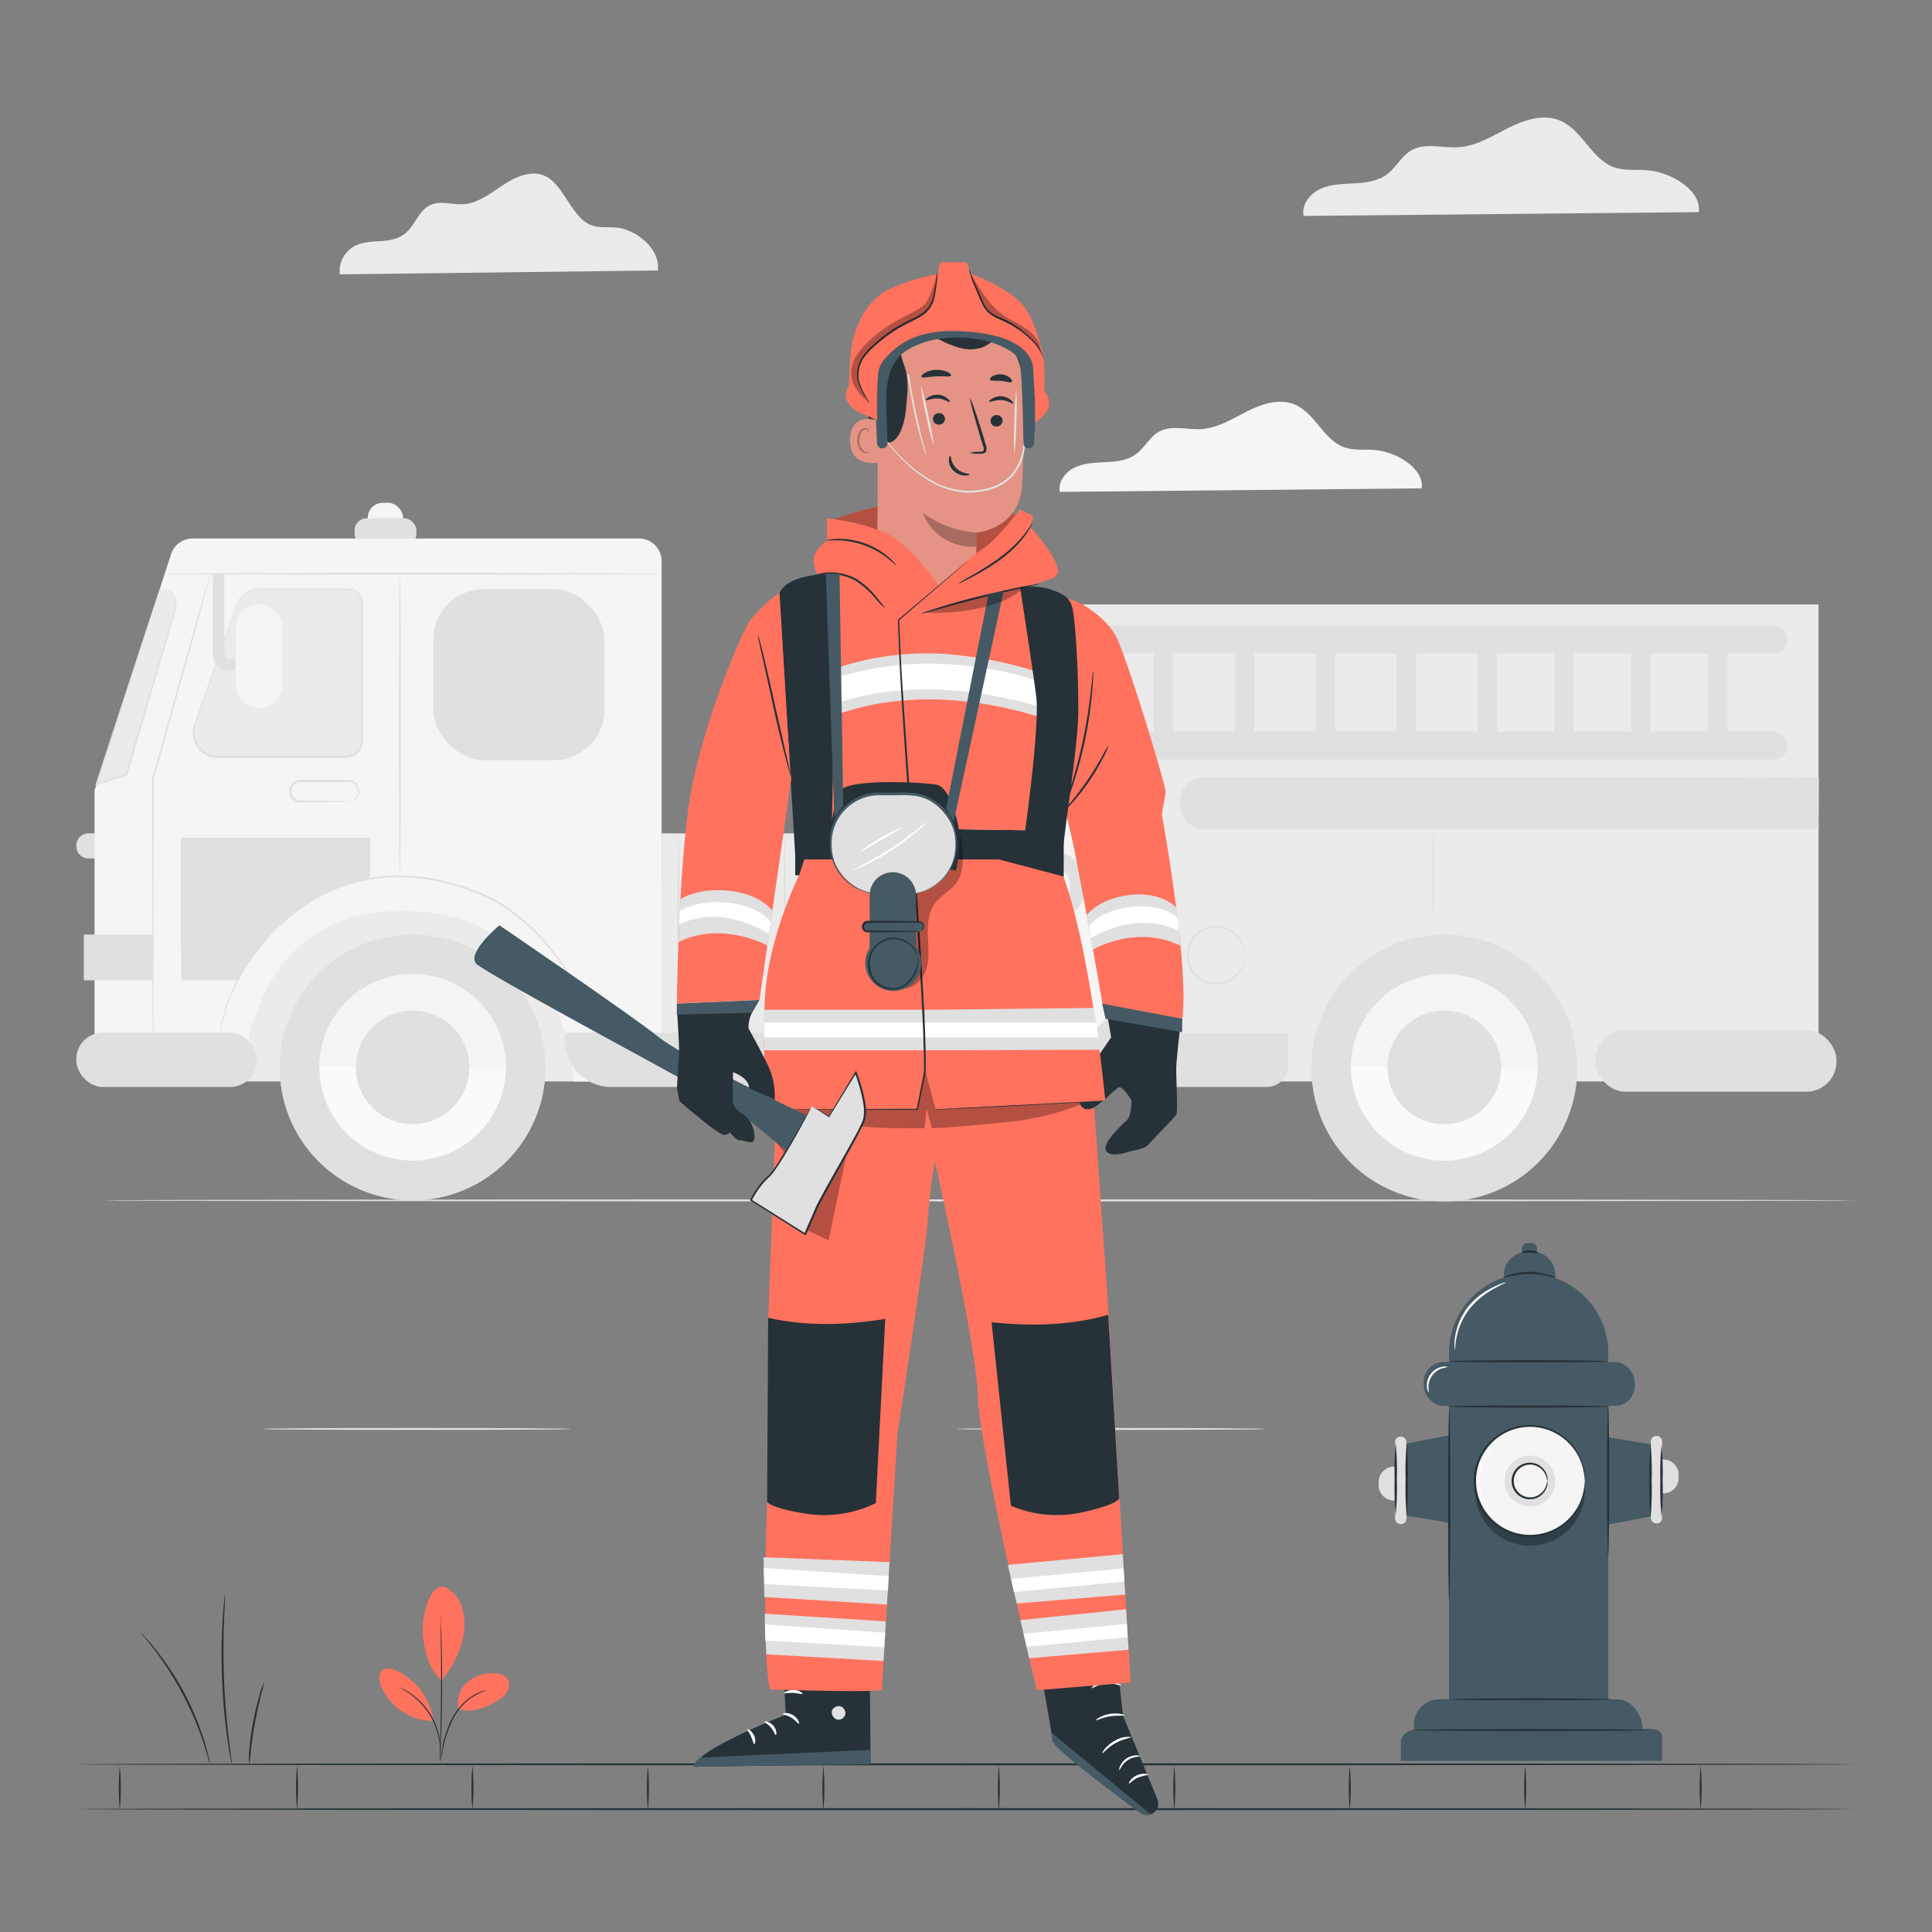 <svg xmlns="http://www.w3.org/2000/svg" viewBox="0 0 500 500"><rect x="0" y="0" width="500" height="500" fill="#808080" stroke="none"/><g id="freepik--background-complete--inject-63"><path d="M439.63,54.9c.79-5.68-7.24-10.36-13.26-10.84-2.88-.24-5.86.2-8.59-.75-5.9-2.05-8.26-9.67-14-12.1-4.31-1.82-9.26-.2-13.43,1.9s-8.3,4.74-13,5c-4.06.26-8.46-1.25-12,.74-2.64,1.47-4,4.52-6.46,6.31s-5.5,2.14-8.45,2.3-6,.19-8.72,1.42-4.92,4.08-4.36,7Z" style="fill:#ebebeb"></path><path d="M367.92,126.38c.72-5.2-6.63-9.48-12.14-9.93-2.63-.21-5.37.19-7.86-.68-5.4-1.88-7.56-8.86-12.83-11.08-3.94-1.66-8.47-.18-12.29,1.74s-7.6,4.34-11.86,4.62c-3.72.23-7.75-1.14-11,.67-2.42,1.35-3.69,4.14-5.92,5.79s-5,1.95-7.74,2.09-5.51.18-8,1.31-4.51,3.73-4,6.39Z" style="fill:#f5f5f5"></path><path d="M170.27,70c.63-5.82-5.83-10.61-10.68-11.1-2.32-.24-4.72.21-6.92-.76C147.92,56,146,48.2,141.39,45.72c-3.46-1.86-7.45-.21-10.81,1.94s-6.68,4.86-10.44,5.17c-3.26.26-6.81-1.28-9.66.75-2.13,1.51-3.25,4.63-5.21,6.47s-4.42,2.19-6.8,2.35-4.85.2-7,1.46A7.39,7.39,0,0,0,87.94,71Z" style="fill:#ebebeb"></path><rect x="95.18" y="130.12" width="9.15" height="8.01" rx="3.89" style="fill:#f5f5f5"></rect><rect x="91.76" y="134.13" width="16" height="7.19" rx="3.14" style="fill:#e0e0e0"></rect><path d="M22.9,215.68h5.78a0,0,0,0,1,0,0v6.48a0,0,0,0,1,0,0H22.9A3.15,3.15,0,0,1,19.75,219v-.19A3.15,3.15,0,0,1,22.9,215.68Z" style="fill:#e0e0e0"></path><rect x="30.72" y="229.2" width="431.8" height="50.68" style="fill:#ebebeb"></rect><path d="M214.5,280.71c-.21.33,114.71-1.29,114.71-1.29s3.09-41.59,43.23-42.28,43.19,41,43.19,41h55V156.42H214.5Z" style="fill:#ebebeb"></path><path d="M44.27,143.41l-19.8,61.11v75.36H62.9S63,235,105.1,235.75s43.31,44.13,43.31,44.13h22.81V145.22a5.85,5.85,0,0,0-5.85-5.86H49.84A5.87,5.87,0,0,0,44.27,143.41Z" style="fill:#f5f5f5"></path><path d="M41.34,152.45s5.6-.45,3.94,5.68S32.71,200.5,32.71,200.5L25,202.89Z" style="fill:#ebebeb"></path><path d="M41.34,152.45a.93.93,0,0,1-.06.28l-.23.77c-.22.71-.52,1.69-.91,2.94-.81,2.57-2,6.24-3.41,10.77-2.92,9.11-7,21.69-11.48,35.76l-.32-.33,3.67-1.14,4-1.25-.17.17c4.22-14.1,8-26.69,10.71-35.8.68-2.26,1.3-4.3,1.85-6.1a9.29,9.29,0,0,0,.44-2.53,3.53,3.53,0,0,0-.57-2,2.92,2.92,0,0,0-1.3-1.06,4.39,4.39,0,0,0-1.2-.36c-.34-.06-.6-.07-.78-.09a.85.85,0,0,1-.27,0l.27,0a4.92,4.92,0,0,1,.79,0,4.5,4.5,0,0,1,1.25.32,3.17,3.17,0,0,1,1.4,1.08,3.71,3.71,0,0,1,.64,2.13,9.15,9.15,0,0,1-.4,2.6c-.53,1.81-1.12,3.86-1.78,6.13-2.69,9.12-6.4,21.73-10.55,35.85l0,.14-.13,0-4,1.25-3.67,1.14-.48.14.16-.47c4.6-14.1,8.73-26.71,11.71-35.83,1.49-4.5,2.7-8.13,3.54-10.68.42-1.22.74-2.18,1-2.87.11-.31.2-.55.26-.74Z" style="fill:#e0e0e0"></path><path d="M61.17,156.52,50.45,187.41a6.35,6.35,0,0,0,6,8.44h33a4.33,4.33,0,0,0,4.33-4.33V156a3.55,3.55,0,0,0-3.56-3.55H66.89A6.05,6.05,0,0,0,61.17,156.52Z" style="fill:#ebebeb"></path><path d="M61.17,156.52a4.52,4.52,0,0,1,.67-1.45,6.07,6.07,0,0,1,3.7-2.57,16.58,16.58,0,0,1,3.31-.18l3.92,0,9.55,0h7a10,10,0,0,1,1.53.06,3.76,3.76,0,0,1,2.59,1.79,3.6,3.6,0,0,1,.51,1.57c0,.57,0,1.08,0,1.62,0,1.08,0,2.17,0,3.28,0,2.22,0,4.5,0,6.84,0,4.68,0,9.6,0,14.69v7.77c0,.66,0,1.3,0,2a4.38,4.38,0,0,1-.62,2,4.63,4.63,0,0,1-3.46,2.24H59.44c-1.18,0-2.31,0-3.48,0a6.57,6.57,0,0,1-3.26-1.15,6.68,6.68,0,0,1-2.81-5.75,10.74,10.74,0,0,1,.78-3c.33-1,.65-1.88,1-2.79.64-1.83,1.26-3.58,1.84-5.25l5.58-15.82L60.6,158l.41-1.11a2.47,2.47,0,0,1,.16-.37,2.54,2.54,0,0,1-.11.39L60.7,158c-.34,1-.83,2.46-1.45,4.32l-5.42,15.87L52,183.49l-1,2.79a10.3,10.3,0,0,0-.73,2.9A6.2,6.2,0,0,0,53,194.53a6.14,6.14,0,0,0,3,1.06c1.11,0,2.29,0,3.45,0l30.44,0a4.1,4.1,0,0,0,3.06-2,4,4,0,0,0,.56-1.77c0-.63,0-1.31,0-2q0-3.95,0-7.77c0-5.09,0-10,0-14.69,0-2.34,0-4.62,0-6.84,0-1.11,0-2.2,0-3.28,0-.53,0-1.09,0-1.58a3.26,3.26,0,0,0-.45-1.39,3.33,3.33,0,0,0-2.29-1.6,10,10,0,0,0-1.46-.06H87.88l-5.56,0-9.55,0-3.92,0a16.83,16.83,0,0,0-3.26.13,6,6,0,0,0-3.66,2.43A10.54,10.54,0,0,0,61.17,156.52Z" style="fill:#e0e0e0"></path><path d="M171.81,148.49c0,.15-28.92.27-64.58.27s-64.59-.12-64.59-.27,28.91-.26,64.59-.26S171.81,148.35,171.81,148.49Z" style="fill:#e0e0e0"></path><path d="M103.49,226.34c-.15,0-.26-17.34-.26-38.73s.11-38.74.26-38.74.26,17.34.26,38.74S103.63,226.34,103.49,226.34Z" style="fill:#e0e0e0"></path><path d="M90.24,207.45a3.42,3.42,0,0,0,1.47-.59,2.44,2.44,0,0,0,.91-1.53,2.62,2.62,0,0,0-.63-2.21,2.33,2.33,0,0,0-1.16-.67,7,7,0,0,0-1.54-.06l-3.53,0-8.09,0a2.39,2.39,0,0,0-.1,4.77l6.59.06,4.45.09a9.22,9.22,0,0,1,1.63.1,9.22,9.22,0,0,1-1.63.1l-4.45.08-6.61.05a2.81,2.81,0,0,1-2.7-2.78,2.94,2.94,0,0,1,.74-2.07,2.85,2.85,0,0,1,2.08-.92l8.09,0,3.53,0a7.63,7.63,0,0,1,1.64.11,2.75,2.75,0,0,1,1.33.81,2.89,2.89,0,0,1,.64,2.52A2.58,2.58,0,0,1,91.83,207a2.41,2.41,0,0,1-1.16.44A1,1,0,0,1,90.24,207.45Z" style="fill:#e0e0e0"></path><path d="M39.55,279.88a1.35,1.35,0,0,1,0-.35c0-.25,0-.58,0-1,0-.92,0-2.22,0-3.88,0-3.41-.05-8.29-.08-14.3,0-12.1,0-28.76-.08-47.16,0-4,0-7.93,0-11.69v-.07c4.22-15,7.94-28.28,10.61-37.78,1.35-4.71,2.43-8.49,3.19-11.13.37-1.28.67-2.28.88-3,.09-.32.17-.57.23-.77a1.4,1.4,0,0,1,.1-.26,1,1,0,0,1,0,.27l-.19.79c-.19.72-.46,1.72-.8,3l-3,11.17L39.8,201.55v11.63c0,18.4-.05,35.06-.07,47.16,0,6-.07,10.89-.09,14.3,0,1.66,0,3,0,3.88,0,.43,0,.76,0,1A1.6,1.6,0,0,1,39.55,279.88Z" style="fill:#e0e0e0"></path><rect x="19.75" y="267.25" width="46.66" height="14.06" rx="6.82" style="fill:#e0e0e0"></rect><rect x="112.14" y="152.45" width="44.3" height="44.3" rx="13.17" style="fill:#e0e0e0"></rect><rect x="171.22" y="215.68" width="48.18" height="52.35" style="fill:#ebebeb"></rect><rect x="216.88" y="203.83" width="77.93" height="64.21" rx="7.37" style="fill:#e0e0e0"></rect><rect x="222.23" y="208.75" width="65.91" height="58.72" rx="9.33" style="fill:#f5f5f5"></rect><rect x="231.39" y="223.32" width="5.68" height="13.73" rx="2.76" style="fill:#ebebeb"></rect><rect x="240.94" y="223.32" width="5.68" height="13.73" rx="2.76" style="fill:#ebebeb"></rect><rect x="250.49" y="223.32" width="5.68" height="13.73" rx="2.76" style="fill:#ebebeb"></rect><circle cx="271.85" cy="229.2" r="9.17" transform="translate(-13.48 441.38) rotate(-76.77)" style="fill:#e0e0e0"></circle><path d="M241.48,252.89a5.46,5.46,0,1,1-5.45-5.46A5.45,5.45,0,0,1,241.48,252.89Z" style="fill:#e0e0e0"></path><circle cx="253.88" cy="252.89" r="5.46" style="fill:#e0e0e0"></circle><path d="M277.18,252.89a5.46,5.46,0,1,1-5.46-5.46A5.45,5.45,0,0,1,277.18,252.89Z" style="fill:#e0e0e0"></path><path d="M277,229.2a5.16,5.16,0,1,1-5.16-5.16A5.16,5.16,0,0,1,277,229.2Z" style="fill:#f5f5f5"></path><path d="M311.83,201.59H470.66a0,0,0,0,1,0,0v13a0,0,0,0,1,0,0H311.83a6.3,6.3,0,0,1-6.3-6.3v-.38A6.3,6.3,0,0,1,311.83,201.59Z" style="fill:#e0e0e0"></path><path d="M322.08,247.16c-.06,0,0-.66-.33-1.77a7.37,7.37,0,0,0-2.7-3.95,7.2,7.2,0,0,0-6.78-1A7,7,0,0,0,309,243a7.11,7.11,0,0,0,0,8.42,7.13,7.13,0,0,0,3.31,2.5,7.27,7.27,0,0,0,3.75.33,7.33,7.33,0,0,0,5.73-5.26c.3-1.12.27-1.78.33-1.78a2,2,0,0,1,0,.48,6.34,6.34,0,0,1-.17,1.35,7.44,7.44,0,0,1-5.84,5.63,7.57,7.57,0,0,1-7.55-3,7.57,7.57,0,0,1,0-9,7.52,7.52,0,0,1,3.56-2.64,7.5,7.5,0,0,1,7.17,1.14,7.33,7.33,0,0,1,2.66,4.19,6.34,6.34,0,0,1,.17,1.35A1.9,1.9,0,0,1,322.08,247.16Z" style="fill:#e0e0e0"></path><rect x="412.86" y="266.56" width="62.41" height="15.97" rx="7.75" style="fill:#e0e0e0"></rect><circle cx="373.79" cy="276.24" r="34.38" transform="translate(-8.45 11.81) rotate(-1.79)" style="fill:#e0e0e0"></circle><path d="M339.42,275.65s0,.06,0,.09a34.38,34.38,0,1,0,68.75,1v-.09Z" style="fill:#e0e0e0"></path><path d="M349.65,275.89a24.14,24.14,0,1,0,24.49-23.79A24.14,24.14,0,0,0,349.65,275.89Z" style="fill:#fafafa"></path><path d="M374.14,252.1a24.15,24.15,0,0,0-24.49,23.79l48.27.69A24.15,24.15,0,0,0,374.14,252.1Z" style="fill:#f5f5f5"></path><path d="M359.09,276A14.7,14.7,0,1,0,374,261.54,14.71,14.71,0,0,0,359.09,276Z" style="fill:#e0e0e0"></path><circle cx="106.78" cy="276.24" r="34.38" transform="translate(-8.83 3.58) rotate(-1.84)" style="fill:#e0e0e0"></circle><path d="M72.41,275.65v.09a34.37,34.37,0,1,0,68.74,1,.27.27,0,0,0,0-.09Z" style="fill:#e0e0e0"></path><path d="M82.65,275.89a24.13,24.13,0,1,0,24.48-23.79A24.13,24.13,0,0,0,82.65,275.89Z" style="fill:#fafafa"></path><path d="M107.13,252.1a24.14,24.14,0,0,0-24.48,23.79l48.26.69A24.13,24.13,0,0,0,107.13,252.1Z" style="fill:#f5f5f5"></path><path d="M92.08,276A14.7,14.7,0,1,0,107,261.54,14.71,14.71,0,0,0,92.08,276Z" style="fill:#e0e0e0"></path><path d="M146.23,267.25H333.4a0,0,0,0,1,0,0v8.48a5.58,5.58,0,0,1-5.58,5.58H158.22a12,12,0,0,1-12-12v-2.07A0,0,0,0,1,146.23,267.25Z" style="fill:#e0e0e0"></path><rect x="202.62" y="161.84" width="259.95" height="7.27" rx="3.53" style="fill:#e0e0e0"></rect><rect x="202.62" y="189.29" width="259.95" height="7.27" rx="3.53" style="fill:#e0e0e0"></rect><rect x="214.79" y="165.48" width="5.03" height="24.73" style="fill:#e0e0e0"></rect><rect x="235.74" y="165.48" width="5.03" height="24.73" style="fill:#e0e0e0"></rect><rect x="256.69" y="165.48" width="5.03" height="24.73" style="fill:#e0e0e0"></rect><rect x="277.64" y="165.48" width="5.03" height="24.73" style="fill:#e0e0e0"></rect><rect x="298.59" y="165.48" width="5.03" height="24.73" style="fill:#e0e0e0"></rect><rect x="319.54" y="165.48" width="5.03" height="24.73" style="fill:#e0e0e0"></rect><rect x="340.49" y="165.48" width="5.03" height="24.73" style="fill:#e0e0e0"></rect><rect x="361.44" y="165.48" width="5.03" height="24.73" style="fill:#e0e0e0"></rect><rect x="382.39" y="165.48" width="5.03" height="24.73" style="fill:#e0e0e0"></rect><rect x="402.28" y="165.48" width="5.03" height="24.73" style="fill:#e0e0e0"></rect><rect x="422.16" y="165.48" width="5.03" height="24.73" style="fill:#e0e0e0"></rect><rect x="442.04" y="165.48" width="5.03" height="24.73" style="fill:#e0e0e0"></rect><path d="M153.88,268s0-.11-.11-.33-.16-.58-.27-1-.25-1-.45-1.62-.46-1.36-.73-2.17-.68-1.7-1.06-2.67-.92-2-1.43-3.1a63.15,63.15,0,0,0-4.27-7.14,56.43,56.43,0,0,0-15.21-15.19,38.7,38.7,0,0,0-5.47-3,64.41,64.41,0,0,0-6.13-2.24,56.83,56.83,0,0,0-6.54-1.64,50.4,50.4,0,0,0-6.9-.8,44.31,44.31,0,0,0-13.56,1.41,43.3,43.3,0,0,0-11.63,5.13,53.91,53.91,0,0,0-19.51,22.21c-.49,1.12-1,2.16-1.32,3.14s-.69,1.89-.93,2.72-.43,1.56-.61,2.21-.24,1.2-.34,1.64-.16.76-.21,1a1.82,1.82,0,0,1-.09.34,1.33,1.33,0,0,1,0-.35c0-.26.09-.6.16-1s.15-1,.29-1.66.35-1.39.56-2.23.57-1.74.89-2.74.82-2.05,1.29-3.18a53,53,0,0,1,4.1-7.29,54,54,0,0,1,15.43-15.21,43.59,43.59,0,0,1,11.74-5.21,44.53,44.53,0,0,1,13.73-1.45,51.29,51.29,0,0,1,7,.82,60.82,60.82,0,0,1,6.61,1.66c2.13.66,4.18,1.45,6.16,2.28a38.64,38.64,0,0,1,5.54,3,56.1,56.1,0,0,1,15.25,15.39,60.61,60.61,0,0,1,4.23,7.21c.5,1.12,1,2.15,1.4,3.13s.75,1.88,1,2.7l.69,2.2c.18.64.29,1.19.4,1.63s.17.76.22,1A1.45,1.45,0,0,1,153.88,268Z" style="fill:#e0e0e0"></path><path d="M61,173.63H59.5a4.45,4.45,0,0,1-4.45-4.45V148.49h3v20.69a1.45,1.45,0,0,0,1.45,1.45H61Z" style="fill:#e0e0e0"></path><rect x="21.69" y="241.86" width="17.86" height="11.84" style="fill:#e0e0e0"></rect><path d="M46.94,216.79c-.43.43,0,36.91,0,36.91H61.81s10.41-22.32,34-26.27V216.79Z" style="fill:#e0e0e0"></path><rect x="61" y="156.42" width="12.06" height="26.86" rx="5.85" style="fill:#f5f5f5"></rect><path d="M175.58,266.92c-.14,0-.26-11.48-.26-25.64s.12-25.65.26-25.65.26,11.48.26,25.65S175.73,266.92,175.58,266.92Z" style="fill:#e0e0e0"></path><path d="M184.75,266.92c-.14,0-.26-11.48-.26-25.64s.12-25.65.26-25.65.26,11.48.26,25.65S184.89,266.92,184.75,266.92Z" style="fill:#e0e0e0"></path><path d="M193.92,266.92c-.15,0-.26-11.48-.26-25.64s.11-25.65.26-25.65.26,11.48.26,25.65S194.06,266.92,193.92,266.92Z" style="fill:#e0e0e0"></path><path d="M203.09,266.92c-.15,0-.26-11.48-.26-25.64s.11-25.65.26-25.65.26,11.48.26,25.65S203.23,266.92,203.09,266.92Z" style="fill:#e0e0e0"></path><path d="M212.25,266.92c-.14,0-.26-11.48-.26-25.64s.12-25.65.26-25.65.26,11.48.26,25.65S212.4,266.92,212.25,266.92Z" style="fill:#e0e0e0"></path><circle cx="234.16" cy="216.83" r="1.87" style="fill:#e0e0e0"></circle><circle cx="239.3" cy="216.83" r="1.87" style="fill:#e0e0e0"></circle><path d="M246.31,216.83a1.87,1.87,0,1,1-1.87-1.87A1.87,1.87,0,0,1,246.31,216.83Z" style="fill:#e0e0e0"></path><path d="M371,237.08c-.15,0-.26-4.8-.26-10.71s.11-10.7.26-10.7.26,4.79.26,10.7S371.11,237.08,371,237.08Z" style="fill:#e0e0e0"></path><path d="M470.66,214.57s0-.29,0-.86,0-1.4,0-2.49c0-2.19,0-5.42-.05-9.63l.1.1-63.28.12-46.34,0H311.69a6,6,0,0,0-3.11.95,6.07,6.07,0,0,0-2.54,3.4,6.44,6.44,0,0,0-.24,2.15,5.77,5.77,0,0,0,.41,2.1,6,6,0,0,0,4.8,3.79,19.5,19.5,0,0,0,2.18.06h17.4l32.88,0,55.72.07,37.62.08,10.25,0,2.67,0,.93,0-.89,0-2.64,0-10.19,0-37.56.08-55.79.07-33,0H313.19a19.05,19.05,0,0,1-2.25-.07,6.31,6.31,0,0,1-2.19-.7,6.59,6.59,0,0,1-3-3.41,6.13,6.13,0,0,1-.45-2.28,6.76,6.76,0,0,1,.26-2.31,6.55,6.55,0,0,1,6.14-4.72H361l46.34,0,63.28.12h.09v.09c0,4.23,0,7.48-.05,9.69,0,1.08,0,1.9,0,2.47S470.66,214.57,470.66,214.57Z" style="fill:#e0e0e0"></path><path d="M480.32,310.66c0,.15-101.64.26-227,.26s-227-.11-227-.26,101.61-.26,227-.26S480.32,310.52,480.32,310.66Z" style="fill:#e0e0e0"></path><path d="M147.76,369.81c0,.15-17.91.26-40,.26s-40-.11-40-.26,17.91-.26,40-.26S147.76,369.67,147.76,369.81Z" style="fill:#e0e0e0"></path><path d="M327.5,369.81c0,.15-17.91.26-40,.26s-40-.11-40-.26,17.91-.26,40-.26S327.5,369.67,327.5,369.81Z" style="fill:#e0e0e0"></path></g><g id="freepik--Floor--inject-63"><path d="M480.14,456.6c0,.15-103,.26-230.13.26s-230.15-.11-230.15-.26,103-.26,230.15-.26S480.14,456.46,480.14,456.6Z" style="fill:#263238"></path><path d="M480.14,468.2c0,.14-103,.26-230.13.26s-230.15-.12-230.15-.26,103-.26,230.15-.26S480.14,468.05,480.14,468.2Z" style="fill:#263238"></path><path d="M76.87,468.44a63.49,63.49,0,0,1,0-11.48,63.49,63.49,0,0,1,0,11.48Z" style="fill:#263238"></path><path d="M122.27,468.44a63.49,63.49,0,0,1,0-11.48,63.49,63.49,0,0,1,0,11.48Z" style="fill:#263238"></path><path d="M167.68,468.44a63.49,63.49,0,0,1,0-11.48,63.49,63.49,0,0,1,0,11.48Z" style="fill:#263238"></path><path d="M213.09,468.44a63.49,63.49,0,0,1,0-11.48,63.49,63.49,0,0,1,0,11.48Z" style="fill:#263238"></path><path d="M258.5,468.44a63.49,63.49,0,0,1,0-11.48,63.49,63.49,0,0,1,0,11.48Z" style="fill:#263238"></path><path d="M303.91,468.44a63.49,63.49,0,0,1,0-11.48,63.49,63.49,0,0,1,0,11.48Z" style="fill:#263238"></path><path d="M349.31,468.44a63.49,63.49,0,0,1,0-11.48,63.49,63.49,0,0,1,0,11.48Z" style="fill:#263238"></path><path d="M394.72,468.44a63.49,63.49,0,0,1,0-11.48,63.49,63.49,0,0,1,0,11.48Z" style="fill:#263238"></path><path d="M440.13,468.44a63.49,63.49,0,0,1,0-11.48,63.49,63.49,0,0,1,0,11.48Z" style="fill:#263238"></path><path d="M31,468.44A63.49,63.49,0,0,1,31,457a63.49,63.49,0,0,1,0,11.48Z" style="fill:#263238"></path></g><g id="freepik--Hydrant--inject-63"><polygon points="416.18 371.96 427.66 373.85 427.66 392.36 416.18 394.58 416.18 371.96" style="fill:#455a64"></polygon><rect x="427.25" y="371.62" width="2.91" height="22.62" rx="1.33" style="fill:#e0e0e0"></rect><path d="M429.58,377.7h.86a4,4,0,0,1,4,4v.78a4,4,0,0,1-4,4h-.86a0,0,0,0,1,0,0V377.7A0,0,0,0,1,429.58,377.7Z" style="fill:#e0e0e0"></path><path d="M427.17,392.43a74.37,74.37,0,0,1-.29-9.27,74.37,74.37,0,0,1,.29-9.27,75.66,75.66,0,0,1,.28,9.27A75.66,75.66,0,0,1,427.17,392.43Z" style="fill:#263238"></path><path d="M430,392.56a74.37,74.37,0,0,1-.29-9.27A74.47,74.47,0,0,1,430,374a74.47,74.47,0,0,1,.29,9.28A74.37,74.37,0,0,1,430,392.56Z" style="fill:#263238"></path><path d="M375,444.2v-94a20.61,20.61,0,0,1,20.61-20.61h0a20.61,20.61,0,0,1,20.61,20.61v94Z" style="fill:#455a64"></path><rect x="368.47" y="352.47" width="54.61" height="11.39" rx="5.19" style="fill:#455a64"></rect><path d="M389.21,331.11l0-.82a5.91,5.91,0,0,1,5.54-6.24l1.61-.08a5.9,5.9,0,0,1,6.14,5.65l.08,1.41Z" style="fill:#455a64"></path><path d="M395.33,321.68h1a1.44,1.44,0,0,1,1.44,1.44V325a0,0,0,0,1,0,0h-3.91a0,0,0,0,1,0,0v-1.86A1.44,1.44,0,0,1,395.33,321.68Z" style="fill:#455a64"></path><path d="M416.18,352.29c0,.16-9.21.29-20.57.29s-20.57-.13-20.57-.29,9.21-.28,20.57-.28S416.18,352.13,416.18,352.29Z" style="fill:#263238"></path><path d="M389.78,331.87c0,.09-1.18.58-3,1.58a20.76,20.76,0,0,0-6.32,5.1A18.05,18.05,0,0,0,377,345.9c-.45,2.05-.35,3.38-.45,3.38a2.48,2.48,0,0,1-.13-.93,12.72,12.72,0,0,1,.18-2.53,17,17,0,0,1,3.33-7.63,19.08,19.08,0,0,1,6.59-5.1,23.64,23.64,0,0,1,2.33-1A3.18,3.18,0,0,1,389.78,331.87Z" style="fill:#fafafa"></path><path d="M402.54,330.68c-.06.2-3-1-6.74-1s-6.67,1.18-6.73,1a6,6,0,0,1,1.87-.81,15.55,15.55,0,0,1,4.87-.74,16.92,16.92,0,0,1,4.86.8A5.91,5.91,0,0,1,402.54,330.68Z" style="fill:#263238"></path><path d="M398.21,324.33c-.06.16-1-.12-2.21-.15s-2.16.2-2.21,0,.91-.65,2.23-.61S398.28,324.2,398.21,324.33Z" style="fill:#263238"></path><g style="opacity:0.3"><circle cx="395.94" cy="385.74" r="14.24" transform="translate(-111.18 605.74) rotate(-67.7)"></circle></g><circle cx="395.94" cy="383.27" r="14.24" transform="translate(-24.58 739.4) rotate(-84.33)" style="fill:#f5f5f5"></circle><path d="M410.18,383.27a26.26,26.26,0,0,0-.55-3.45,14.21,14.21,0,0,0-5.2-7.71,14,14,0,0,0-13.25-2A13.94,13.94,0,0,0,384.7,375a13.91,13.91,0,0,0,0,16.5,14.05,14.05,0,0,0,6.48,4.88,14.11,14.11,0,0,0,18.45-9.68,26,26,0,0,0,.55-3.45,5.71,5.71,0,0,1,0,.91,6.85,6.85,0,0,1-.08,1.11,9.9,9.9,0,0,1-.27,1.49,14.13,14.13,0,0,1-5.16,8A14.37,14.37,0,0,1,391,396.89a14.36,14.36,0,0,1-6.75-5,14.42,14.42,0,0,1,0-17.16,14,14,0,0,1,3.07-3.08,13.63,13.63,0,0,1,3.68-2,14.52,14.52,0,0,1,7.61-.6,14.32,14.32,0,0,1,11.23,10.72,9.68,9.68,0,0,1,.27,1.49,6.67,6.67,0,0,1,.08,1.1A5.71,5.71,0,0,1,410.18,383.27Z" style="fill:#263238"></path><path d="M401.78,380.28a6.56,6.56,0,1,1-8.83-2.85A6.56,6.56,0,0,1,401.78,380.28Z" style="fill:#e0e0e0"></path><path d="M400.43,383.27a4.49,4.49,0,1,1-4.49-4.49A4.49,4.49,0,0,1,400.43,383.27Z" style="fill:#f5f5f5"></path><path d="M400.43,383.27c-.05,0-.05-.4-.25-1.07a4.42,4.42,0,0,0-1.65-2.33,4.24,4.24,0,1,0,0,6.81,4.43,4.43,0,0,0,1.65-2.34c.2-.67.2-1.07.25-1.07a2.53,2.53,0,0,1,0,1.13,4.52,4.52,0,0,1-1.62,2.6,4.68,4.68,0,0,1-4.46.74,4.74,4.74,0,0,1,0-8.93,4.68,4.68,0,0,1,4.46.73,4.51,4.51,0,0,1,1.62,2.61A2.49,2.49,0,0,1,400.43,383.27Z" style="fill:#263238"></path><path d="M416.18,364c0,.16-9.31.29-20.78.29s-20.78-.13-20.78-.29,9.3-.28,20.78-.28S416.18,363.86,416.18,364Z" style="fill:#263238"></path><path d="M374.62,353.76a11.92,11.92,0,0,1-1.34.36,5.07,5.07,0,0,0-3.59,4.86,10.27,10.27,0,0,1,.05,1.39c-.06,0-.36-.47-.45-1.38a4.89,4.89,0,0,1,3.88-5.26C374.07,353.55,374.63,353.7,374.62,353.76Z" style="fill:#fafafa"></path><path d="M389.35,372.49c0,.09-.94.58-2.23,1.75a12.19,12.19,0,0,0-3.63,12.29c.44,1.68,1,2.63.91,2.68s-.2-.2-.45-.63a9.53,9.53,0,0,1-.85-1.94,11.7,11.7,0,0,1,3.76-12.7,9.91,9.91,0,0,1,1.76-1.17A2,2,0,0,1,389.35,372.49Z" style="fill:#fafafa"></path><path d="M416.18,402.78c-.16,0-.29-8.74-.29-19.51s.13-19.5.29-19.5.28,8.73.28,19.5S416.34,402.78,416.18,402.78Z" style="fill:#263238"></path><path d="M362.52,455.72v-4.55a3.42,3.42,0,0,1,3.41-3.42h0v-1.46a6.52,6.52,0,0,1,6.51-6.51h46.19c3.6,0,6.46,4.06,6.46,7.66h1.64c1.89,0,3.42.38,3.42,2.27v6Z" style="fill:#455a64"></path><polygon points="375.05 394.08 363.56 392.19 363.56 373.68 375.05 371.46 375.05 394.08" style="fill:#455a64"></polygon><rect x="361.06" y="371.79" width="2.91" height="22.62" rx="1.33" transform="translate(725.03 766.21) rotate(180)" style="fill:#e0e0e0"></rect><path d="M356.81,379.6h.86a4,4,0,0,1,4,4v.78a4,4,0,0,1-4,4h-.86a0,0,0,0,1,0,0V379.6A0,0,0,0,1,356.81,379.6Z" transform="translate(718.45 767.94) rotate(180)" style="fill:#e0e0e0"></path><path d="M364.05,373.61a74.37,74.37,0,0,1,.29,9.27,74.37,74.37,0,0,1-.29,9.27,78.14,78.14,0,0,1-.28-9.27A78.14,78.14,0,0,1,364.05,373.61Z" style="fill:#263238"></path><path d="M361.21,373.48a74.37,74.37,0,0,1,.29,9.27,74.47,74.47,0,0,1-.29,9.28,75.76,75.76,0,0,1-.28-9.28A75.66,75.66,0,0,1,361.21,373.48Z" style="fill:#263238"></path><path d="M375.05,414.28c-.16,0-.29-11-.29-24.65s.13-24.65.29-24.65.28,11,.28,24.65S375.21,414.28,375.05,414.28Z" style="fill:#263238"></path><path d="M416.92,439.78c0,.15-9.33.26-20.84.26s-20.84-.11-20.84-.26,9.33-.26,20.84-.26S416.92,439.64,416.92,439.78Z" style="fill:#263238"></path><path d="M427.3,447.75c0,.15-13.87.26-31,.26s-31-.11-31-.26,13.86-.26,31-.26S427.3,447.61,427.3,447.75Z" style="fill:#263238"></path></g><g id="freepik--Plants--inject-63"><path d="M36.44,422.58a9.39,9.39,0,0,1,1.08,1.08c.68.71,1.62,1.79,2.72,3.16a72.65,72.65,0,0,1,7.55,11.48A73.81,73.81,0,0,1,53,451c.51,1.69.87,3.06,1.08,4a9.71,9.71,0,0,1,.28,1.5,7.5,7.5,0,0,1-.48-1.45c-.26-.95-.68-2.3-1.23-4a84.66,84.66,0,0,0-5.36-12.58A84.76,84.76,0,0,0,40,427c-1.06-1.39-2-2.5-2.58-3.25A7.11,7.11,0,0,1,36.44,422.58Z" style="fill:#263238"></path><path d="M58.21,412.78a9.55,9.55,0,0,1,0,1.73c-.06,1.2-.13,2.78-.22,4.7-.16,4-.24,9.46,0,15.51s.77,11.52,1.24,15.46c.25,1.9.45,3.48.6,4.67a10.7,10.7,0,0,1,.17,1.72,11.51,11.51,0,0,1-.37-1.69c-.22-1.09-.48-2.68-.76-4.65a153.47,153.47,0,0,1-1.4-15.49c-.24-6.07-.1-11.57.15-15.55.13-2,.26-3.59.39-4.69A13.34,13.34,0,0,1,58.21,412.78Z" style="fill:#263238"></path><path d="M68.32,435.4a22,22,0,0,1-.72,3.08c-.47,1.89-1.08,4.51-1.62,7.44s-.87,5.6-1.09,7.53a23.16,23.16,0,0,1-.41,3.14,16,16,0,0,1,0-3.17,70.52,70.52,0,0,1,1-7.59,69.72,69.72,0,0,1,1.78-7.45A16.6,16.6,0,0,1,68.32,435.4Z" style="fill:#263238"></path><path d="M115,410.66a8.58,8.58,0,0,1,4.46,5,15.22,15.22,0,0,1,.59,6.84c-.5,4.44-3,8.92-5.74,12.47-3.74-3.26-4.6-8.95-4.85-11.87-.4-4.6,1.66-13.17,5.54-12.48" style="fill:#FF725E"></path><path d="M118.62,442.33a7.34,7.34,0,0,1,2.38-7,9.73,9.73,0,0,1,7.18-2.25,4.11,4.11,0,0,1,3.16,1.42,3.14,3.14,0,0,1,0,3.18A6.3,6.3,0,0,1,129,440c-3.24,2-6.74,3.4-10.41,2.3" style="fill:#FF725E"></path><path d="M113.83,455.94A5.39,5.39,0,0,1,114,455c.11-.64.26-1.47.45-2.47a25.78,25.78,0,0,1,2.54-7.87,15.71,15.71,0,0,1,5.65-6,10.3,10.3,0,0,1,2.3-1,6.54,6.54,0,0,1,.67-.17.71.71,0,0,1,.24,0,14.56,14.56,0,0,0-8.58,7.38,27.63,27.63,0,0,0-2.6,7.76c-.23,1-.41,1.87-.55,2.45A4.7,4.7,0,0,1,113.83,455.94Z" style="fill:#263238"></path><path d="M114,417.32a1.87,1.87,0,0,1,0,.4c0,.29,0,.67.07,1.14,0,1,.11,2.43.16,4.21.12,3.56.21,8.47.19,13.9s-.16,10.35-.31,13.9c-.07,1.78-.14,3.22-.2,4.21,0,.47-.06.85-.08,1.14a1.73,1.73,0,0,1,0,.4,2.47,2.47,0,0,1,0-.4c0-.29,0-.67,0-1.14,0-1,.06-2.47.11-4.21.08-3.56.18-8.47.2-13.9s0-10.34-.08-13.89c0-1.75,0-3.18-.07-4.21,0-.47,0-.85,0-1.15A3.15,3.15,0,0,1,114,417.32Z" style="fill:#263238"></path><path d="M112.16,445a17.17,17.17,0,0,0-9.37-12.57c-1.25-.6-2.88-1-3.91-.06s-.8,2.6-.29,3.89a14.65,14.65,0,0,0,13.48,9.11" style="fill:#FF725E"></path><path d="M103.39,436.67a4,4,0,0,1,.79.35,8,8,0,0,1,.9.47c.34.21.74.42,1.14.72a15.88,15.88,0,0,1,1.31,1c.46.36.91.8,1.39,1.26a19.9,19.9,0,0,1,2.64,3.39,18.87,18.87,0,0,1,1.73,3.94,15.43,15.43,0,0,1,.44,1.82,13.12,13.12,0,0,1,.23,1.62,13.34,13.34,0,0,1,.06,1.35,7.83,7.83,0,0,1,0,1,3.52,3.52,0,0,1-.1.86c-.07,0,.06-1.23-.16-3.2a15.39,15.39,0,0,0-.26-1.59,18.2,18.2,0,0,0-.46-1.79,19.58,19.58,0,0,0-1.73-3.85,20.14,20.14,0,0,0-2.58-3.35,15.55,15.55,0,0,0-1.35-1.26,14.44,14.44,0,0,0-1.26-1C104.48,437.25,103.36,436.73,103.39,436.67Z" style="fill:#263238"></path></g><g id="freepik--Character--inject-63"><path d="M202.16,420.27l1.19,23.5s-23.48,9.1-23.68,13.46l45.64-.67L225,419.87Z" style="fill:#263238"></path><path d="M217.44,441.58a1.87,1.87,0,0,1,1.32,2.11,1.8,1.8,0,0,1-2.08,1.33,2,2,0,0,1-1.39-2.24,1.86,1.86,0,0,1,2.32-1.14" style="fill:#e0e0e0"></path><path d="M225.31,456.56l-.18-3.7-43.69,2s-2,.91-1.77,2.34Z" style="fill:#455a64"></path><path d="M202.61,443.55c0,.22,1.13.3,2.23,1s1.71,1.63,1.91,1.54-.14-1.37-1.5-2.2S202.56,443.34,202.61,443.55Z" style="fill:#fff"></path><path d="M197.85,445.6c0,.21.93.58,1.7,1.51s1,1.92,1.22,1.91.35-1.27-.63-2.41S197.85,445.38,197.85,445.6Z" style="fill:#fff"></path><path d="M195.22,451.37c.2,0,.49-1.08-.1-2.29s-1.64-1.68-1.73-1.5.57.83,1,1.84S195,451.35,195.22,451.37Z" style="fill:#fff"></path><path d="M202.93,438.16c.1.2,1.12-.12,2.38-.05s2.25.45,2.36.25-.84-1-2.33-1S202.82,438,202.93,438.16Z" style="fill:#fff"></path><path d="M287.52,415.69,290.63,444l8.92,21.67a2.93,2.93,0,0,1-1.78,3.88h0a2.9,2.9,0,0,1-2.64-.41c-4.85-3.56-22.65-16.72-22.76-18.81-.13-2.41-5.27-29.62-5.27-29.62Z" style="fill:#263238"></path><path d="M297.77,469.53l-25.66-21.12.16,1.2a4.43,4.43,0,0,0,1.41,2.68c2.07,1.87,7.91,6.89,21.37,16.84a2.91,2.91,0,0,0,2.72.4Z" style="fill:#455a64"></path><path d="M289.68,458.06c.17.06.61-1.51,2.18-2.53s3.16-.87,3.17-1-.37-.24-1-.25a4.65,4.65,0,0,0-4.13,2.77C289.6,457.62,289.61,458.05,289.68,458.06Z" style="fill:#fff"></path><path d="M292.19,461.57c.16.1.94-.94,2.34-1.55a24.06,24.06,0,0,1,2.71-.72c.06-.15-1.38-.57-3,.15S292,461.51,292.19,461.57Z" style="fill:#fff"></path><path d="M285.3,453.72c.15.11,1.34-1.49,3.44-2.63s4.08-1.35,4.06-1.54a6.49,6.49,0,0,0-4.36,1C286.19,451.77,285.15,453.65,285.3,453.72Z" style="fill:#fff"></path><path d="M283.63,445.19c.1.16,1.57-.7,3.59-1s3.69-.07,3.73-.25-1.68-.76-3.84-.37S283.52,445.08,283.63,445.19Z" style="fill:#fff"></path><path d="M282.51,436.91c.1.15,1.55-1,3.7-1.18s3.79.61,3.87.44-.32-.38-1-.67a6.32,6.32,0,0,0-5.69.56C282.74,436.48,282.45,436.86,282.51,436.91Z" style="fill:#fff"></path><path d="M286,434.16a2.42,2.42,0,0,0-.1-1.08,7.73,7.73,0,0,0-1.22-2.68A3.41,3.41,0,0,0,283,429a1.2,1.2,0,0,0-1.28.43,1.94,1.94,0,0,0-.27,1.34,4.11,4.11,0,0,0,4.08,3.3,4.8,4.8,0,0,0,4.33-3.1,1.68,1.68,0,0,0-.11-1.38,1.15,1.15,0,0,0-1.27-.44,4.11,4.11,0,0,0-1.73,1.21,8.55,8.55,0,0,0-1.64,2.45,2.67,2.67,0,0,0-.3,1,13.4,13.4,0,0,1,2.25-3.17,3.92,3.92,0,0,1,1.53-1,.64.64,0,0,1,.7.24,1.13,1.13,0,0,1,0,.91,4.29,4.29,0,0,1-3.79,2.65,3.58,3.58,0,0,1-3.5-2.76,1.38,1.38,0,0,1,.15-.94.65.65,0,0,1,.7-.25,3,3,0,0,1,1.39,1.15A10.82,10.82,0,0,1,286,434.16Z" style="fill:#fff"></path><path d="M200.94,284.63l-2.12,56.44-.26,47.14s-1.54,39.22.69,49c0,0,29,1,29,0s4-66,4-66,7.6-49.56,7.85-55.44a153.09,153.09,0,0,1,1.84-15.21s10.91,48.32,11.16,61.08,15.21,75.8,15.21,75.8l24.29-2-6.14-102.05S281.77,268,282,267.21s-76.45,3.65-76.45,3.42S200.94,284.63,200.94,284.63Z" style="fill:#FF725E"></path><g style="opacity:0.3"><path d="M200.5,287.06s2.19,2.28,18.2,4.14a175.57,175.57,0,0,0,20.56.77l.55-4.91,1.38,4.91c6.3-.17,14.67-1.17,20-1.61a71.68,71.68,0,0,0,21.44-5.76H244l-5-9.38-3.09,10.22Z"></path></g><path d="M256.62,342.19l5,47.5a30.44,30.44,0,0,0,18.1,1.77c10-2.15,9.93-3.76,9.93-3.76l-2.85-47.42C277.44,342.94,267.29,343.34,256.62,342.19Z" style="fill:#263238"></path><path d="M229.1,341.33,226.66,389a30.34,30.34,0,0,1-18,2.75c-10.14-1.6-10.13-3.21-10.13-3.21l.26-47.5C208.36,343.21,218.52,343.05,229.1,341.33Z" style="fill:#263238"></path><polyline points="260.91 404.99 290.57 402.22 291.19 412.67 263.12 414.99 260.91 405.38" style="fill:#e0e0e0"></polyline><polygon points="291.42 416.48 264.08 419.28 266.34 429.15 292.05 426.96 291.42 416.48" style="fill:#e0e0e0"></polygon><polygon points="261.65 408.63 290.79 405.88 290.99 409.31 262.43 412.02 261.65 408.63" style="fill:#fff"></polygon><polygon points="264.93 422.8 291.62 420.28 291.82 423.71 265.71 426.19 264.93 422.8" style="fill:#fff"></polygon><polygon points="197.61 403.02 197.82 413.31 229.53 415.26 230.19 404.28 197.61 403.02" style="fill:#e0e0e0"></polygon><polygon points="197.66 405.8 229.97 407.91 229.81 411.65 197.79 409.96 197.66 405.8" style="fill:#fff"></polygon><path d="M197.92,417.63c0,3.17.19,6.72.41,10.51l30.31,1.73.53-8.69.06-1.56Z" style="fill:#e0e0e0"></path><polygon points="197.98 420.41 229.09 422.55 228.85 426.29 198.09 424.57 197.98 420.41" style="fill:#fff"></polygon><g style="opacity:0.3"><path d="M200.62,291.21l19.29,3.58q-2.74,13.11-5.48,26.23l-14.49-6.94.28-11,2.68-4.9-2.4-3Z"></path></g><path d="M300.67,210.73s.83-4.45,1-5.7-9.17-32.24-12.5-39.6c-1.43-3.14-4.26-5.78-7.05-7.77a18.85,18.85,0,0,0-13.73-3.24l-.21,0,6.53,49.61-.72.06a162.55,162.55,0,0,1,4.2,16.61c1.75,8.93,7.08,38.07,7.08,39S306,263.67,306,263.67C307.76,249.36,300.67,210.73,300.67,210.73Z" style="fill:#FF725E"></path><path d="M286.76,263.67c.08.67.81,4.79.81,4.79l-2.76,4c-1.2,1.73-5.4,12.55-5.4,12.55a2.07,2.07,0,0,0,2.35,2.06c2.34-.14,6.93-5.54,7.9-5.7s3.15,3.31,3.15,3.31.08,4-1.13,5.16-5.9,5.48-5.57,7.5,3.63,1.45,5.49.88,4.76-.88,5.64-2,6.7-6.94,7.18-7.74-.08-9.76,0-12.26.89-9.28.89-9.28l.64-3.25-19.84-3.5Z" style="fill:#263238"></path><polygon points="285.24 259.74 286.11 263.67 305.95 267.13 305.95 263.67 285.24 259.74" style="fill:#455a64"></polygon><path d="M304.48,234.93s-3.9-4.44-12.51-3.27c-7.72,1.05-10.78,5.2-10.78,5.2l1.58,8.9s11.37-6.65,22.72-1Z" style="fill:#e0e0e0"></path><path d="M304.74,237.43s-4-3.85-12.6-2.68c-7.72,1.05-10.29,4.95-10.29,4.95l.49,3.07s11.4-7.44,22.76-1.84Z" style="fill:#fff"></path><path d="M282.91,173.58a7.5,7.5,0,0,1,0,1.49c0,1-.12,2.33-.26,4a110.23,110.23,0,0,1-2,13.19A106.94,106.94,0,0,1,277,205.15c-.57,1.61-1.07,2.9-1.44,3.78a8,8,0,0,1-.62,1.35,8.39,8.39,0,0,1,.43-1.42c.32-.9.76-2.21,1.28-3.83,1.05-3.24,2.37-7.76,3.48-12.84s1.77-9.74,2.16-13.12c.19-1.69.34-3.07.42-4A9.91,9.91,0,0,1,282.91,173.58Z" style="fill:#263238"></path><path d="M286.9,192.85a14,14,0,0,1-1.18,2.81A52.19,52.19,0,0,1,282,202a54.82,54.82,0,0,1-4.54,5.81,14.84,14.84,0,0,1-2.18,2.14,22.27,22.27,0,0,1,1.9-2.38c1.19-1.45,2.79-3.5,4.39-5.86s2.91-4.61,3.81-6.26A23.12,23.12,0,0,1,286.9,192.85Z" style="fill:#263238"></path><path d="M215.22,134.67a70.45,70.45,0,0,1,46.58-1.73,3.85,3.85,0,0,1,2.09,1.19c1,1.4-.09,3.32-1.18,4.67-4.88,6-10.23,12-17.28,15.17a11.38,11.38,0,0,1-7,1.19c-2.2-.47-4-1.93-5.78-3.35-6.52-5.3-13.11-10.67-18.07-17.44" style="fill:#FF725E"></path><g style="opacity:0.3"><path d="M215.22,134.67a70.45,70.45,0,0,1,46.58-1.73,3.85,3.85,0,0,1,2.09,1.19c1,1.4-.09,3.32-1.18,4.67-4.88,6-10.23,12-17.28,15.17a11.38,11.38,0,0,1-7,1.19c-2.2-.47-4-1.93-5.78-3.35-6.52-5.3-13.11-10.67-18.07-17.44"></path></g><path d="M264.21,114.74a34.43,34.43,0,0,0,4.14-17.21,12.55,12.55,0,0,0-1.68-6.69c-1.35-2-6.21-4.35-8.36-5.54l1.12,7.92s4.41,5.15,4.68,5.72S264.21,114.74,264.21,114.74Z" style="fill:#263238"></path><path d="M227.45,118.1a78.25,78.25,0,0,1-3.23-13.18,27.47,27.47,0,0,1,1.26-13.38c.25-.64,2.35-4.93,3-4.85.49,0-.82,4.06-.58,4.49a23.3,23.3,0,0,1,2.43,13.62,62,62,0,0,1-2.91,13.3" style="fill:#263238"></path><path d="M227.25,100.82C227,89.46,233.48,79.88,244.83,80l1,.07a20.29,20.29,0,0,1,18.93,20c.13,9.84.14,20.72-.28,26-.88,10.86-11.86,11.81-11.86,11.81s.14,17.89.14,17.89l-25.79.67Z" style="fill:#e49384"></path><path d="M252.67,137.83a26.35,26.35,0,0,1-13.88-5.14s2.88,9.06,13.8,8.81Z" style="fill:#a86b62"></path><path d="M259.46,108.92a1.55,1.55,0,0,1-1.6,1.47,1.48,1.48,0,0,1-1.5-1.51,1.55,1.55,0,0,1,1.6-1.47A1.49,1.49,0,0,1,259.46,108.92Z" style="fill:#263238"></path><path d="M262.18,104.41c-.2.19-1.32-.76-3-.87s-2.95.64-3.12.42.14-.45.7-.8a4.23,4.23,0,0,1,2.51-.59,4.12,4.12,0,0,1,2.37,1C262.13,103.94,262.28,104.32,262.18,104.41Z" style="fill:#263238"></path><path d="M244.56,108.43a1.55,1.55,0,0,1-1.6,1.46,1.48,1.48,0,0,1-1.51-1.51,1.55,1.55,0,0,1,1.6-1.46A1.49,1.49,0,0,1,244.56,108.43Z" style="fill:#263238"></path><path d="M245.77,104c-.21.19-1.32-.76-3-.87s-3,.64-3.12.43.13-.45.69-.8a4.35,4.35,0,0,1,2.52-.6,4.12,4.12,0,0,1,2.37,1C245.72,103.51,245.87,103.89,245.77,104Z" style="fill:#263238"></path><path d="M250.89,117.22a10.65,10.65,0,0,1,2.75-.31c.43,0,.84-.07.93-.36a2.2,2.2,0,0,0-.2-1.28c-.33-1.06-.68-2.17-1-3.34-1.44-4.74-2.45-8.63-2.26-8.69s1.52,3.75,3,8.49c.35,1.17.68,2.29,1,3.35a2.48,2.48,0,0,1,.11,1.69,1.11,1.11,0,0,1-.75.58,3.2,3.2,0,0,1-.73.05A11.08,11.08,0,0,1,250.89,117.22Z" style="fill:#263238"></path><path d="M245.9,118c.27,0,.15,1.81,1.61,3.21s3.41,1.32,3.41,1.58c0,.11-.45.32-1.27.29a4.55,4.55,0,0,1-2.85-1.22,3.93,3.93,0,0,1-1.24-2.68C245.54,118.45,245.77,118,245.9,118Z" style="fill:#263238"></path><path d="M246.14,97.19c-.2.44-1.85.11-3.83.21s-3.59.53-3.83.11c-.1-.2.21-.61.87-1a6.49,6.49,0,0,1,2.89-.8,6.63,6.63,0,0,1,2.95.55C245.89,96.59,246.22,97,246.14,97.19Z" style="fill:#263238"></path><path d="M261.87,98.81c-.32.36-1.44-.12-2.83-.23s-2.57.08-2.81-.33c-.11-.2.1-.57.64-.9a4,4,0,0,1,2.34-.46,3.8,3.8,0,0,1,2.2.92C261.88,98.23,262,98.63,261.87,98.81Z" style="fill:#263238"></path><path d="M227.59,108.93c-.18-.09-7.32-2.72-7.59,4.73s7.27,6.18,7.29,6S227.59,108.93,227.59,108.93Z" style="fill:#e49384"></path><path d="M225.12,116.72s-.14.09-.36.18a1.29,1.29,0,0,1-1,0,3.22,3.22,0,0,1-1.38-2.94,4.23,4.23,0,0,1,.43-1.84,1.46,1.46,0,0,1,1-1,.65.65,0,0,1,.75.38c.09.21,0,.36.08.37s.17-.11.12-.42a.87.87,0,0,0-.28-.48,1,1,0,0,0-.71-.22,1.83,1.83,0,0,0-1.4,1.11,4.43,4.43,0,0,0-.52,2.06c0,1.5.71,2.93,1.78,3.28a1.37,1.37,0,0,0,1.19-.15C225.1,116.9,225.14,116.74,225.12,116.72Z" style="fill:#a86b62"></path><path d="M260.33,87.58c1.22-.63-2.29-4.64-5.22-6.06-4.42-2.16-11.23-3.59-15.39-2.53-5,1.27-9.21,3.63-11.83,8.09A29.28,29.28,0,0,0,224.2,102a8.87,8.87,0,0,0,.93,4.58c1,1.67,3,2.76,2.81,5a3.16,3.16,0,0,0,.71,2.3c1.33,1.49,3,.17,3.84-1.18,1.71-2.87,2-6.35,2.22-9.69a21.66,21.66,0,0,0-.28-7.1c-.33-1.25-.88-2.44-1.14-3.71a4.44,4.44,0,0,1,.63-3.7,4.51,4.51,0,0,1,.62-.6,7.8,7.8,0,0,1,7.75-1.26c4.15,1.6,11.26,4,13.17,2.64a11.5,11.5,0,0,0,3.43-3.3Z" style="fill:#263238"></path><path d="M240.14,78a16.35,16.35,0,0,1,12.56,1,8.49,8.49,0,0,1,4.36,5.07c.56,2.22-.45,4.91-2.6,5.72l-.15.08c-3.2,1-5.26.51-8.4-.68-2.64-1-5-2.7-7.61-3.68a15.14,15.14,0,0,0-8.86-.5A24.67,24.67,0,0,1,240.14,78Z" style="fill:#263238"></path><path d="M226.63,110.32a.79.79,0,0,1,0-.25c0-.19,0-.44,0-.75,0-.69,0-1.67-.06-2.92,0-2.6-.09-6.33-.16-11v0l0,0,7.21-11.62.06-.1h.11l23.12-1.29H257l.08.08L266.25,92l.08.08v.11c-.07,1.5-.14,3.1-.22,4.72-.22,4.82-.44,9.52-.66,14.06-.05,1.14-.1,2.26-.16,3.38a14.94,14.94,0,0,1-.4,3.33,12.85,12.85,0,0,1-3,5.71,12.19,12.19,0,0,1-5.25,3.21,17.47,17.47,0,0,1-2.88.69c-1,.1-1.92.18-2.85.22a20,20,0,0,1-9.94-2.78,33.75,33.75,0,0,1-6.82-5.16,48.69,48.69,0,0,1-4.34-4.77c-1.1-1.39-1.88-2.52-2.4-3.29-.25-.39-.44-.69-.56-.9a1.59,1.59,0,0,1-.17-.32s.07.1.21.29.35.51.61.87c.54.75,1.35,1.86,2.47,3.22a50,50,0,0,0,4.38,4.69,34.53,34.53,0,0,0,6.8,5,19.7,19.7,0,0,0,9.75,2.66c.92,0,1.85-.12,2.8-.22a17.19,17.19,0,0,0,2.79-.68,11.79,11.79,0,0,0,5.05-3.11,12.27,12.27,0,0,0,2.9-5.5,13.73,13.73,0,0,0,.39-3.23c.05-1.11.1-2.24.15-3.37.21-4.55.43-9.25.65-14.07.08-1.62.16-3.23.23-4.73l.07.19-9.16-9.67.2.08L233.79,84l.17-.1-7.3,11.57,0-.09v11c0,1.26,0,2.24,0,2.94v.76C226.64,110.23,226.63,110.32,226.63,110.32Z" style="fill:#e0e0e0"></path><path d="M266.19,88.7l-7.76-3.25-.24-.07-12.6-2.69a1.37,1.37,0,0,0-.75.06L236,86a1,1,0,0,0-.28.14l-8.62,5.73a1.35,1.35,0,0,0-.6,1l-.33,4.25a.48.48,0,0,0,0,.17l.82,17.45a1.35,1.35,0,0,0,1.35,1.3h0a1.36,1.36,0,0,0,1.36-1.41l-.19-4.69c0-5.34-1.64-15.38,5.6-19.53s15.28-3.11,19-2.41,8.7,2.89,9.63,5.18c.79,1.94,1.06,16.93,1.12,21.52a1.36,1.36,0,0,0,1.36,1.34h0a1.37,1.37,0,0,0,1.36-1.28l1.21-20.25a1.41,1.41,0,0,0-.09-.58l-1.81-4.52A1.36,1.36,0,0,0,266.19,88.7Z" style="fill:#455a64"></path><path d="M267.34,94.7c-.6-3-3.66-8.42-19.38-9-11.56-.44-16.23,4.09-19.08,7.3a6.87,6.87,0,0,0-1.67,4.33s-.27,4.87-.27,6.41l.06,5-4.63-2c-3.71-2-4.17-4.83-2.66-6.76h0s0-2.78.39-8.07c.49-6.64,4-14,9.6-16.83a53.08,53.08,0,0,1,12.82-4.13l.65-2.38a1,1,0,0,1,.93-.71h5.48a1,1,0,0,1,.93.71l.62,2.23s10.36,3.72,14,8.69,5,13.9,5,13.9a55.29,55.29,0,0,1,.08,7.89h0a4.19,4.19,0,0,1,.09,5.94c-1.21,1.25-2.39,2.26-2.39,2.26l-.07-5.64Z" style="fill:#FF725E"></path><path d="M225.11,104.38a1.61,1.61,0,0,1-.3-.35c-.18-.23-.43-.59-.74-1.06A17,17,0,0,1,222,98.66a8.34,8.34,0,0,1,1.58-6.85,21.42,21.42,0,0,1,2.92-3A37.21,37.21,0,0,1,230,86a35.78,35.78,0,0,1,3.85-2.35c1.29-.69,2.58-1.24,3.72-1.89a8.36,8.36,0,0,0,2.8-2.35,8.69,8.69,0,0,0,1.22-2.95c.44-1.94.59-3.57.77-4.68.09-.56.17-1,.23-1.28a1.59,1.59,0,0,1,.13-.44s-.05.62-.15,1.74a43.25,43.25,0,0,1-.63,4.74,7.47,7.47,0,0,1-4.13,5.63c-1.17.69-2.45,1.25-3.72,1.93a37.6,37.6,0,0,0-7.29,5.08,20.92,20.92,0,0,0-2.88,2.94,8,8,0,0,0-1.61,6.47,18.52,18.52,0,0,0,1.93,4.3C224.8,103.83,225.14,104.35,225.11,104.38Z" style="fill:#263238"></path><g style="opacity:0.3"><path d="M225.11,104.38s-3.19-4.42-3.19-7.14a8,8,0,0,1,.14-1.48,9.78,9.78,0,0,1,2.7-5,38,38,0,0,1,10-7.3c2-1,4.28-2,5.66-3.75,1.75-2.3,1.73-6.59,2.29-9.65,0,0-1.55,6.41-3.29,8.6s-9.11,3.93-15.65,10.7-2.16,11.83-.39,13.47C224.14,103.5,225.11,104.38,225.11,104.38Z"></path></g><path d="M270.06,92.87a13,13,0,0,0-2.26-3.93,26.17,26.17,0,0,0-9-6.24A11.81,11.81,0,0,1,256,81.1a7.25,7.25,0,0,1-1.8-2.43c-.81-1.74-1.41-3.31-2-4.63s-.92-2.42-1.15-3.18a4.93,4.93,0,0,1-.3-1.21,6,6,0,0,1,.49,1.14c.29.74.73,1.81,1.3,3.11s1.24,2.88,2,4.55a7.19,7.19,0,0,0,1.71,2.26,11.34,11.34,0,0,0,2.7,1.52,24.7,24.7,0,0,1,9.06,6.47,9.69,9.69,0,0,1,1.69,3,4.46,4.46,0,0,1,.25.89C270.07,92.75,270.08,92.86,270.06,92.87Z" style="fill:#263238"></path><path d="M239.72,117.93a3.5,3.5,0,0,1-.36-.9c-.21-.59-.48-1.45-.79-2.52-.63-2.15-1.41-5.14-2.11-8.48-.77-3.62-1.28-6.91-1.55-9.11l.34-.06c.29,1.59.46,2.63.47,2.92h-.06c0-.11,0-.14,0-.14s0,0,0,.14l0,.21-.08-.2c-.11-.26-.38-1.28-.75-2.86l.34-.06c.38,2.18.95,5.44,1.72,9.06.7,3.32,1.42,6.32,1.95,8.48A28.38,28.38,0,0,1,239.72,117.93Z" style="fill:#e0e0e0"></path><path d="M241.71,115.55a62.13,62.13,0,0,1-2-7.89,61.4,61.4,0,0,1-1.46-8,64.11,64.11,0,0,1,2,7.9A65.42,65.42,0,0,1,241.71,115.55Z" style="fill:#e0e0e0"></path><path d="M262.52,117.51a69,69,0,0,1,0-8.31,64.91,64.91,0,0,1,.5-8.31,68.19,68.19,0,0,1,0,8.32A65.67,65.67,0,0,1,262.52,117.51Z" style="fill:#e0e0e0"></path><g style="opacity:0.3"><path d="M266.07,85.43c-1.82-1.39-4-2.3-5.89-3.52-4-2.53-6.63-7.17-9.05-11.2,1.35,3.53,2.1,6.55,4,9,2.13,2.76,5.89,3.56,8.86,5.39a13.84,13.84,0,0,1,5.32,6C269.4,88.89,267.88,86.82,266.07,85.43Z"></path></g><path d="M205.8,214v12.53a302.74,302.74,0,0,1,34.89,2.1c19.95,2.29,34.6-1.72,34.6-1.72V215Z" style="fill:#263238"></path><path d="M211.58,148.71s-1.85-3.33-.57-5.52a9.65,9.65,0,0,1,3-3.24v-5.78s12.72,1.15,18.74,6A56,56,0,0,1,243,151.63s7.4-7.06,11.33-9.6,9.6-10.18,9.6-10.18l3.47,1.74-.7,2.89s6.25,6.71,7.06,10.75a2.12,2.12,0,0,1-1.16,2.32c-1.5.69-6.73,2.15-6.73,2.15s6.45,6.29,7.92,11,4.82,37,2.74,43.36-3.93,8.92-3.93,8.92L210,214l-3.09-64.3,5.15-1" style="fill:#FF725E"></path><path d="M208.74,188.42c31.44-16.68,68.13,0,68.13,0l-1-11.46s-11.67-6.3-31.69-7.74a73.42,73.42,0,0,0-36.05,7.07Z" style="fill:#e0e0e0"></path><path d="M211.28,184.08c30.24-13.59,65.39,1.51,65.39,1.51l-.26-6.3s-12.45-6.58-32.47-7.47-33.84,6-33.84,6Z" style="fill:#fff"></path><path d="M216.63,148.5s-12.42-.57-14.91,5l4.08,67.84,9.3,1.16Z" style="fill:#263238"></path><path d="M264,152a17.72,17.72,0,0,1,8.56.76c4.68,1.83,5,3.07,5.55,8.74s.95,13.46.95,22.67-4.12,33.26-4.12,38.28l-10.64-.3s5-33.44,3.85-42.13S264,152,264,152Z" style="fill:#263238"></path><path d="M269,151.1a5.63,5.63,0,0,1-1.2.34l-3.31.75c-2.79.64-6.64,1.52-10.88,2.59s-8,2.11-10.8,2.88l-3.27.9a6.69,6.69,0,0,1-1.22.27,5.32,5.32,0,0,1,1.16-.47c.76-.27,1.86-.63,3.22-1.06,2.74-.86,6.54-2,10.79-3s8.11-1.9,10.93-2.44c1.4-.27,2.55-.47,3.34-.59A5.63,5.63,0,0,1,269,151.1Z" style="fill:#263238"></path><path d="M267.21,135.33a3.3,3.3,0,0,1-.4.91,19,19,0,0,1-1.46,2.3,29.9,29.9,0,0,1-6.41,6.26,58.45,58.45,0,0,1-7.63,4.67c-1,.53-1.85.94-2.42,1.22a3.63,3.63,0,0,1-.93.37,29.8,29.8,0,0,1,3.17-1.91,79.6,79.6,0,0,0,7.5-4.77,33.86,33.86,0,0,0,6.43-6.06C266.47,136.54,267.13,135.28,267.21,135.33Z" style="fill:#263238"></path><path d="M232,146.4c-.07.06-.82-.77-2.23-1.88a21.75,21.75,0,0,0-12.94-4.68c-1.8,0-2.91.12-2.92,0a2.42,2.42,0,0,1,.77-.19,13.06,13.06,0,0,1,2.15-.19A19.63,19.63,0,0,1,230,144.23a13.54,13.54,0,0,1,1.53,1.53C231.84,146.15,232,146.38,232,146.4Z" style="fill:#263238"></path><path d="M229.1,157.44a13.61,13.61,0,0,1-2.23-2.2,23.08,23.08,0,0,0-5.55-5,14.87,14.87,0,0,0-7.14-1.72c-1.92,0-3.07.38-3.09.29a2.31,2.31,0,0,1,.79-.3,11,11,0,0,1,2.28-.36,14,14,0,0,1,7.41,1.64,20.53,20.53,0,0,1,5.58,5.15A28.4,28.4,0,0,1,229.1,157.44Z" style="fill:#263238"></path><path d="M286.11,284.83a1.86,1.86,0,0,1-.54.08L284,285l-5.69.37-18.77,1-17.46.82H242l0-.16c-.66-2.67-1.2-4.86-1.59-6.46-.17-.72-.3-1.3-.41-1.77a2.9,2.9,0,0,1-.1-.63,2.74,2.74,0,0,1,.21.6c.14.46.3,1,.51,1.74l1.76,6.43-.2-.15,17.45-.95,18.78-.88,5.7-.2,1.55,0A3.25,3.25,0,0,1,286.11,284.83Z" style="fill:#263238"></path><path d="M206.88,226.34s-8,16.11-8.89,31.54a181.68,181.68,0,0,0,.74,29.18H237.4s2-11.15,2-10.59,2.65,10.59,2.65,10.59l44-2.23s-3.5-37.4-10.82-58l-16.7-4.4H208.16Z" style="fill:#FF725E"></path><path d="M239,271.81H197.82c-.16-3.38-.15-6.87,0-10.47h41.09Z" style="fill:#e0e0e0"></path><rect x="197.71" y="264.63" width="41.33" height="3.88" style="fill:#fff"></rect><path d="M283.09,260.84l-43.77.5q-.25,5.07,0,10.47l45.38-.13Z" style="fill:#e0e0e0"></path><polygon points="283.65 264.64 239.19 264.64 239.19 268.52 284.27 268.52 283.65 264.64" style="fill:#fff"></polygon><path d="M251.22,144.5s-.1.11-.31.3l-.94.83-3.65,3.17-13.67,11.77.06-.14c.22,4.28.35,9.07.67,14.28s.73,10.85,1.12,16.82c.85,12,1.79,25.28,2.78,39.32.58,8.5,1.11,16.74,1.56,24.57s.82,15.24.73,22.1v0c-.69,3.35-1.34,6.52-2,9.55l0,.16h-.17l-28.16-.09-7.78-.05-2,0c-.46,0-.7,0-.7,0l.7,0,2,0,7.78-.05,28.16-.09-.2.16q.92-4.53,1.92-9.55v0c.07-6.82-.36-14.24-.78-22.06s-1-16.07-1.58-24.57c-1-14-1.9-27.36-2.73-39.31-.41-6-.77-11.62-1.06-16.83s-.42-10-.6-14.3v-.08l.07-.06,13.77-11.64,3.71-3.11,1-.79C251.1,144.58,251.22,144.5,251.22,144.5Z" style="fill:#263238"></path><g style="opacity:0.3"><path d="M249.17,220.23c-.11-1.88-.37-3.89-1.59-5.32a6.26,6.26,0,0,0-4.89-1.93,15.58,15.58,0,0,0-5.25,1.3c-2.69,1.06-5.49,2.45-6.86,5-1.46,2.72-.93,6-.35,9.08q2.16,11.38,4.33,22.78l-1.39,4.67c2.89.44,5.55-2,6.49-4.79s.61-5.78.49-8.69,0-6.05,1.75-8.42c1.56-2.17,4.2-3.39,5.72-5.59S249.32,223,249.17,220.23Z"></path></g><path d="M215,214.07s.8-5.93,2.46-9.33,22.26-2.27,25-1.65,4.65,6.18,5.58,10.87-.64,11.31-.64,11.31l-21.95-3.64Z" style="fill:#263238"></path><polygon points="244.84 209.28 255.78 153.96 259.73 153.03 246.81 212.67 244.84 209.28" style="fill:#455a64"></polygon><polygon points="215.92 211.6 213.72 148.48 217.27 148.48 218.23 208.48 215.92 211.6" style="fill:#455a64"></polygon><rect x="215" y="205.52" width="32.45" height="25.84" rx="12.54" style="fill:#e0e0e0"></rect><path d="M234.91,231.36a20.09,20.09,0,0,0,3.66-.65,12.9,12.9,0,0,0,3.81-2A12.11,12.11,0,0,0,246,224.3a12,12,0,0,0,1.05-3.14,15.66,15.66,0,0,0,.19-3.59A12.27,12.27,0,0,0,237.06,206a27.44,27.44,0,0,0-4.66-.19h-4.86a12.34,12.34,0,0,0-12.24,11.11,16.75,16.75,0,0,0,.13,4.08,12.45,12.45,0,0,0,1.23,3.63,13.27,13.27,0,0,0,2.11,2.89,12.65,12.65,0,0,0,2.62,2,12.1,12.1,0,0,0,5.42,1.65c1.69.09,3.17.05,4.37.09l2.77,0,.72,0a.75.75,0,0,1,.24,0,.64.64,0,0,1-.24,0l-.72,0-2.77.05c-1.2,0-2.66.07-4.39,0a12.55,12.55,0,0,1-5.59-1.63,13,13,0,0,1-2.72-2.07,13.88,13.88,0,0,1-2.2-3,13,13,0,0,1-1.3-3.75c0-.34-.12-.68-.15-1l-.06-1.05c0-.69,0-1.4,0-2.13a12.81,12.81,0,0,1,12.72-11.58h4.86a27,27,0,0,1,4.75.21,12.7,12.7,0,0,1,10.49,12.08,16,16,0,0,1-.22,3.69,12.77,12.77,0,0,1-4.86,7.69,12.87,12.87,0,0,1-3.93,2,12.26,12.26,0,0,1-2.75.46h-1Z" style="fill:#455a64"></path><path d="M237.07,231.73a6,6,0,1,0-12,0v15.84h12Z" style="fill:#455a64"></path><rect x="223.33" y="238.62" width="15.7" height="2.47" rx="1.2" style="fill:#455a64"></rect><path d="M237.83,241.09s.12,0,.33-.11a1.14,1.14,0,0,0,.66-.62,1.17,1.17,0,0,0-.27-1.31,1.07,1.07,0,0,0-.8-.27l-1.1,0c-3.1,0-7.39.08-12.12.08a1,1,0,0,0-.94.83,1,1,0,0,0,.64,1.07.91.91,0,0,0,.33.05h2.8l5.45.05,3.67.08a5.86,5.86,0,0,1,1.35.11,7.33,7.33,0,0,1-1.35.1l-3.67.08-5.45.06h-2.8a1.71,1.71,0,0,1-.49-.07,1.5,1.5,0,0,1,.46-2.92c4.73,0,9,0,12.12.08l1.1,0a1.35,1.35,0,0,1,1,.39,1.39,1.39,0,0,1,.25,1.61,1.23,1.23,0,0,1-.81.63A.62.62,0,0,1,237.83,241.09Z" style="fill:#263238"></path><circle cx="231.18" cy="249.21" r="7.25" style="fill:#455a64"></circle><path d="M239.93,212.67s-.19.26-.61.67-1,1-1.83,1.67a67.34,67.34,0,0,1-6.54,4.9,65.23,65.23,0,0,1-7.09,4.05c-.94.45-1.72.8-2.26,1a2.75,2.75,0,0,1-.86.29,30,30,0,0,1,2.95-1.64c1.83-1,4.32-2.42,7-4.16s5-3.46,6.58-4.75A30.4,30.4,0,0,1,239.93,212.67Z" style="fill:#fff"></path><path d="M233.64,214A66.21,66.21,0,0,1,228,217.4a64.76,64.76,0,0,1-5.74,3.3,31.36,31.36,0,0,1,5.47-3.75A31.72,31.72,0,0,1,233.64,214Z" style="fill:#fff"></path><path d="M237.49,247.57s.06.13.13.39a4.45,4.45,0,0,1,.07,1.19,8.44,8.44,0,0,1-1.53,4.08,7.2,7.2,0,0,1-2.19,2.13,6,6,0,0,1-3.44.73,6.29,6.29,0,0,1-5.74-5,7,7,0,0,1,1.41-6,7.1,7.1,0,0,1,4.83-2.47h0a8.59,8.59,0,0,1,3.49.92,5.63,5.63,0,0,1,2.06,1.85,5.57,5.57,0,0,1,.75,1.6,1.85,1.85,0,0,1,.12.61,10.67,10.67,0,0,0-1.07-2.07,5.51,5.51,0,0,0-2-1.68A8.23,8.23,0,0,0,231,243h0a6.67,6.67,0,0,0-4.49,2.35A6.53,6.53,0,0,0,225.3,251a5.83,5.83,0,0,0,5.27,4.65,5.63,5.63,0,0,0,3.19-.63,6.84,6.84,0,0,0,2.1-2,8.73,8.73,0,0,0,1.63-3.89A9,9,0,0,0,237.49,247.57Z" style="fill:#263238"></path><g style="opacity:0.3"><path d="M239.19,158.54a56.5,56.5,0,0,0,14-1.06c4.57-1,8.78-2.52,12.21-5.72-8.59,2.08-16.88,3.92-25.33,6.53"></path></g><path d="M201.72,153.47c-.95.38-5.16,4-7.45,6.88s-13.38,29.25-16.06,48.36-3.05,51-3.05,51l21.4-.95,8.22-57.15-.46-4.9Z" style="fill:#FF725E"></path><path d="M176.1,232.71s4.68-3.26,13.29-2.09c7.72,1,10.49,5.1,10.49,5.1l-1.29,9s-11.65-6.52-23-.91Z" style="fill:#e0e0e0"></path><path d="M175.92,235.8s4.68-3.26,13.29-2.09c7.72,1,10.29,4.95,10.29,4.95l-.48,3.07s-11.9-8.07-23.26-2.47Z" style="fill:#fff"></path><path d="M196.14,164.32a9.89,9.89,0,0,1,.46,1.41c.26.92.61,2.26,1,3.91.83,3.31,1.89,7.91,3,13l2.94,13,.92,3.94a7.87,7.87,0,0,1,.28,1.45,9.07,9.07,0,0,1-.48-1.4c-.27-.92-.64-2.25-1.07-3.9-.87-3.3-2-7.89-3.1-13s-2.11-9.59-2.86-13c-.35-1.59-.65-2.92-.87-3.95A7.55,7.55,0,0,1,196.14,164.32Z" style="fill:#263238"></path><path d="M129.24,239.46s-8.88,7.39-5.85,10.08,48.53,27.18,57.76,32.29c9.68,5.37,9.21,5.12,24,17.37l3.61-10.56s-31.17-14.53-38.3-20.25S129.24,239.46,129.24,239.46Z" style="fill:#455a64"></path><path d="M210.12,286.24l4.46,2.78,6.94-11.41s3.45,8.83,2.1,12.36-10.39,18.55-12.15,22.45-3.09,7-3.09,7l-14-8.81a20.28,20.28,0,0,1,4.44-6C201.42,302.47,210.12,286.24,210.12,286.24Z" style="fill:#e0e0e0"></path><path d="M210.12,286.24a3.24,3.24,0,0,1-.22.49l-.73,1.4c-.64,1.22-1.59,3-2.84,5.23s-2.79,4.93-4.72,7.93c-.49.74-1,1.51-1.58,2.26a9,9,0,0,1-1,1.11c-.35.36-.72.64-1,1a21,21,0,0,0-3.48,5.08l-.08-.29,14,8.78-.37.12,1.86-4.24c.64-1.43,1.23-2.92,2-4.35,3.31-6.21,6.77-12,9.68-17.4.37-.68.72-1.35,1-2a9.53,9.53,0,0,0,.82-2,11.68,11.68,0,0,0-.11-4.17,43.65,43.65,0,0,0-2.1-7.48l.35,0-7,11.37,0,.09-.1-.06-3.25-2.1-.85-.56-.3-.21.28.15.86.5,3.38,2-.15,0,6.87-11.45.2-.35.14.38a43.77,43.77,0,0,1,2.18,7.54,12.2,12.2,0,0,1,.13,4.36,10.32,10.32,0,0,1-.85,2.12q-.49,1-1,2c-2.89,5.46-6.35,11.22-9.65,17.41-.75,1.41-1.34,2.89-2,4.32l-1.86,4.23-.12.27-.25-.15-14-8.83-.17-.12.09-.18a21.65,21.65,0,0,1,3.58-5.18c.35-.36.75-.69,1.08-1a9.3,9.3,0,0,0,.93-1.05c.57-.74,1.08-1.49,1.57-2.23,2-3,3.51-5.65,4.8-7.86l3-5.16.78-1.36A3.05,3.05,0,0,1,210.12,286.24Z" style="fill:#263238"></path><path d="M193.9,281.64l6.6,3a19,19,0,0,0-2-9.46c-1.91-3.93-4.78-9-4.78-9a8.33,8.33,0,0,1,.94-4.18l.65-1.23a8.18,8.18,0,0,0-5-1.08c-2.19.16-4.88-.13-7,.26l-8.12,1.53s.56,7.6.56,10.7c0,.73-.56,9.16-.56,9.16l.62,3.61s10.29,9,11.67,8.77,1.38-.75,1.38-.75,1.49,2.12,2.65,2.12,3.18,1.17,3.61,0-.11-3.48-1.17-5.13a8.67,8.67,0,0,0-2.57-2.23,3.77,3.77,0,0,1-1.75-3.24l.08-7S193.76,278.8,193.9,281.64Z" style="fill:#263238"></path><polygon points="175.16 259.74 175.16 262.57 194.65 262.09 196.56 258.79 175.16 259.74" style="fill:#455a64"></polygon></g></svg>